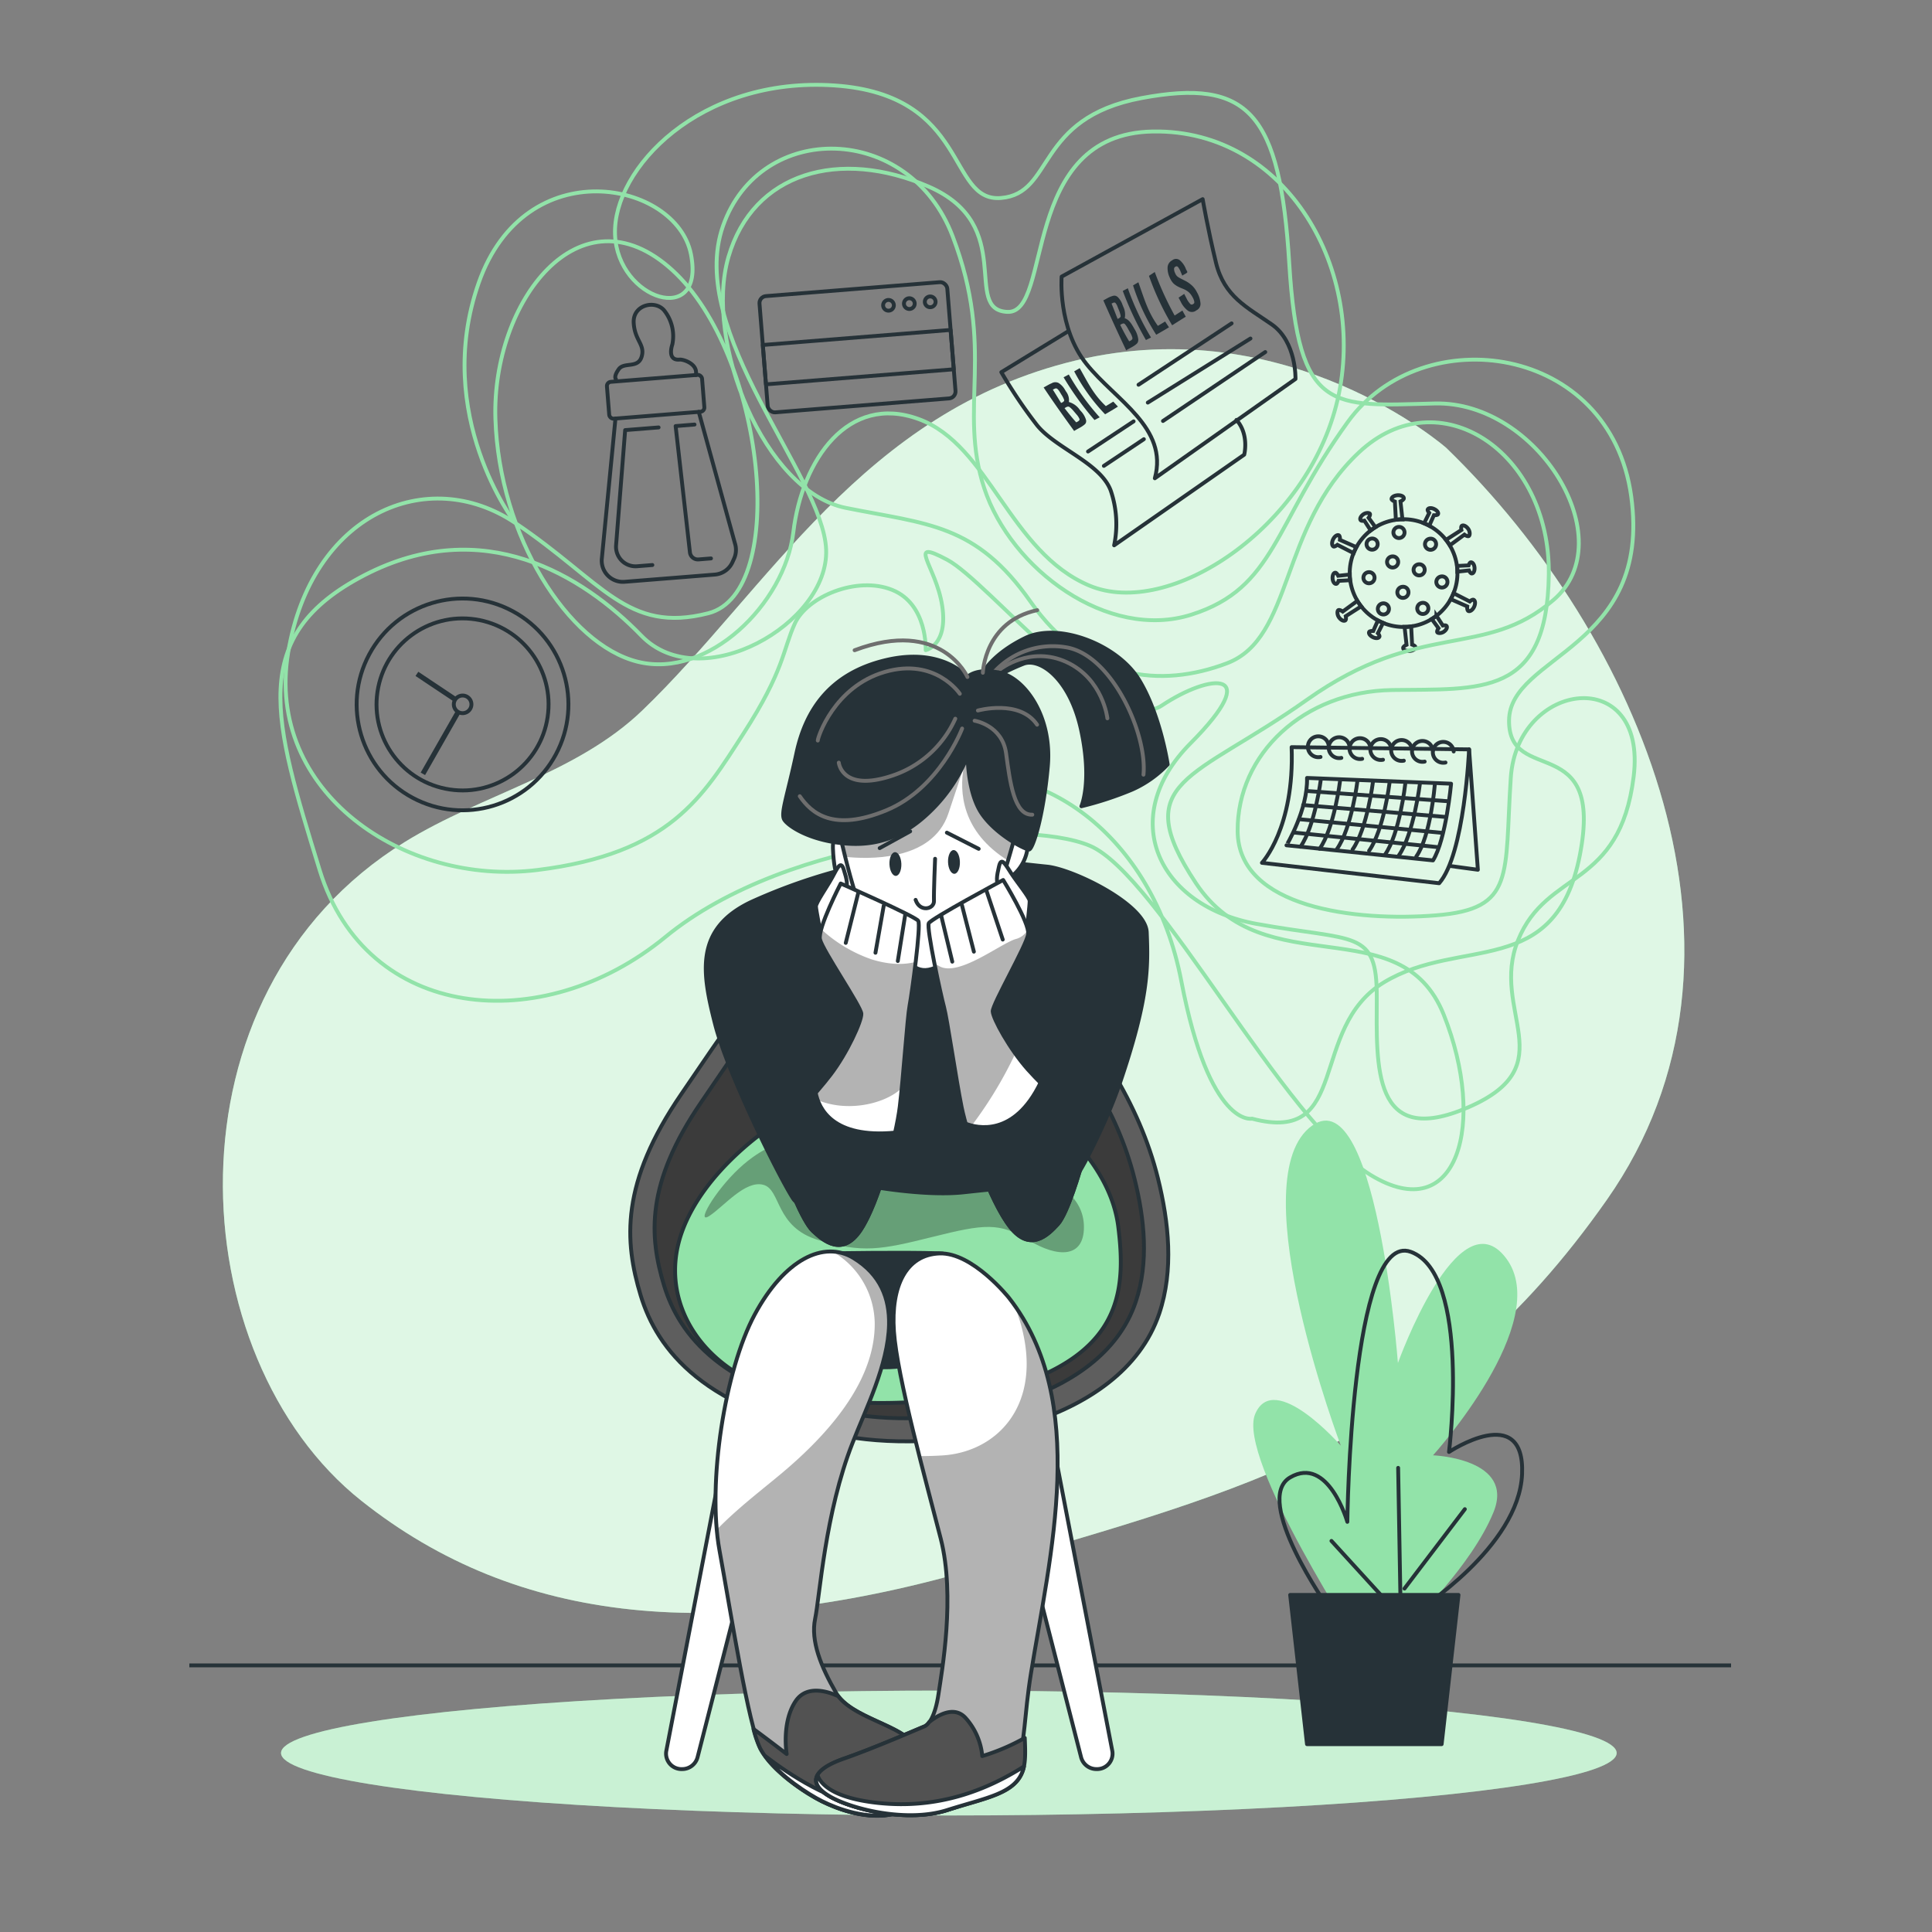 <svg xmlns="http://www.w3.org/2000/svg" xmlns:xlink="http://www.w3.org/1999/xlink" viewBox="0 0 500 500"><rect x="0" y="0" width="500" height="500" fill="#808080" stroke="none"/><defs><clipPath id="freepik--clip-path--inject-57"><path d="M217.32,215.86s2.29,10.11,4.17,15.73,3.92,9.57,9.31,13.86,6.68,7.33,12.27,4.51,11.58-7.09,14.54-16.45,5.45-18.48,5.87-19.92-2.24-14.85-6.05-21.34-9.51-6.75-18.76-.7S218.6,206.09,217.32,215.86Z" style="fill:#fff;stroke:#263238;stroke-linecap:round;stroke-linejoin:round"></path></clipPath><clipPath id="freepik--clip-path-2--inject-57"><path d="M202.39,301.81c1.07,3.28,5.29,14.26,8,16.77s7.62,6.82,12.32-.24,9.25-24.55,10.15-31.94,1.95-23.08,2.54-26.18,3-20.75,2.24-21.91-20.06-9.66-20.06-9.66-6,11.62-5.37,14.44,10.63,17.38,10.71,19.27-3.65,10.1-7.93,15.72-8.65,9.35-10.35,14.4" style="fill:#fff;stroke:#263238;stroke-linecap:round;stroke-linejoin:round"></path></clipPath><clipPath id="freepik--clip-path-3--inject-57"><path d="M280.43,299.5c-.82,3.35-4.18,14.63-6.68,17.33s-7.07,7.39-12.31.72-11.11-23.76-12.58-31.06-3.73-22.86-4.56-25.91-4.59-20.45-3.93-21.66,19.25-11.18,19.25-11.18,6.84,11.11,6.47,14-9.25,18.15-9.18,20,4.41,9.79,9.12,15.07,9.35,8.65,11.44,13.55" style="fill:#fff;stroke:#263238;stroke-linecap:round;stroke-linejoin:round"></path></clipPath><clipPath id="freepik--clip-path-4--inject-57"><path d="M230.08,342.81c.14-6.74-2.15-12.92-9.16-17.21-7.71-4.72-17.92.34-25.61,14.62s-12.3,43.51-9.11,61,7.49,45.25,10.59,51.23,11.93,11.73,16,13.73,11.67,4.92,18.77,3.21,8.87-11.82,5.42-17.42-16.77-7.24-20.62-13.9-6.61-13.37-5.4-19.16,2.53-27.35,9.71-45.56C223.89,365,229.87,353.23,230.08,342.81Z" style="fill:#fff;stroke:#263238;stroke-linecap:round;stroke-linejoin:round"></path></clipPath><clipPath id="freepik--clip-path-5--inject-57"><path d="M261.12,335.88s-9.42-11.83-18-11.49-12.59,8.37-11.77,20.18,8.31,38.76,12.12,53.67.26,34.42-.59,40.19-2.56,8-3.62,8.39-12.7,5.51-20.84,8.34-9.43,6.46-3.56,9.82,20,6.75,30.25,3.49c23-7.3,18.11-13.21,21.7-35.39C271.73,402.66,282,362.55,261.12,335.88Z" style="fill:#fff;stroke:#263238;stroke-linecap:round;stroke-linejoin:round"></path></clipPath></defs><g id="freepik--background-simple--inject-57"><path d="M374.28,115.9s-40.72-35.81-95.87-22.61-79.72,59.41-112.21,90.6c-17,16.33-41.46,21.69-61.41,34-63.8,39.4-58,133.42-11.26,170.51,40.46,32.12,92.3,37.22,160.73,17.11s117.31-31.89,161.59-95S424.28,164.31,374.28,115.9Z" style="fill:#92E3A9"></path><path d="M374.28,115.9s-40.72-35.81-95.87-22.61-79.72,59.41-112.21,90.6c-17,16.33-41.46,21.69-61.41,34-63.8,39.4-58,133.42-11.26,170.51,40.46,32.12,92.3,37.22,160.73,17.11s117.31-31.89,161.59-95S424.28,164.31,374.28,115.9Z" style="fill:#fff;opacity:0.7"></path></g><g id="freepik--Floor--inject-57"><line x1="49" y1="431" x2="448" y2="431" style="fill:none;stroke:#263238;stroke-miterlimit:10"></line><ellipse cx="245.56" cy="453.68" rx="172.83" ry="16.16" style="fill:#92E3A9"></ellipse><ellipse cx="245.56" cy="453.68" rx="172.83" ry="16.16" style="fill:#fff;opacity:0.5"></ellipse></g><g id="freepik--Plants--inject-57"><path d="M352.8,427.56s-32.88-50.15-27.95-61.65S347,374.13,347,374.13s-25.48-67.41-8.22-82.2,23,60.82,23,60.82,15.62-43.56,28-27.12-18.91,51-18.91,51,21.37.82,15.62,14.8-21.37,28.77-21.37,28.77Z" style="fill:#92E3A9"></path><path d="M343.76,416.05s-19.73-27.95-9.87-33.7,14.8,11.5,14.8,11.5.82-75.62,16.44-69.87S375,375.77,375,375.77s19.73-13.15,18.91,5.75-27.13,35.35-27.13,35.35" style="fill:none;stroke:#263238;stroke-linecap:round;stroke-linejoin:round"></path><line x1="361.84" y1="417.69" x2="344.58" y2="398.79" style="fill:none;stroke:#263238;stroke-linecap:round;stroke-linejoin:round"></line><line x1="362.66" y1="426.73" x2="361.84" y2="379.88" style="fill:none;stroke:#263238;stroke-linecap:round;stroke-linejoin:round"></line><line x1="363.48" y1="411.12" x2="379.1" y2="390.57" style="fill:none;stroke:#263238;stroke-linecap:round;stroke-linejoin:round"></line><polygon points="377.46 412.76 333.89 412.76 338.25 451.39 373.1 451.39 377.46 412.76" style="fill:#263238;stroke:#263238;stroke-linecap:round;stroke-linejoin:round"></polygon></g><g id="freepik--Icons--inject-57"><path d="M239.57,168.26s.53-11.88-8.65-15.59-22.06,1.77-25.21,8.68S203,173.41,192.44,189.8s-19,31.12-53.41,35.36S68.57,204.9,74.57,168.89s36.06-48.77,58.74-33.57,28.95,28.77,50,23.39,14.62-67-9.32-88.81-46.72,8.18-45.78,38.45,18.75,58.45,36.87,62.92,38-14.89,40.24-33.57,14.15-35.92,32.44-29.24,23.48,34.39,44.16,43.09,56.54-14.88,64.24-48.07-13-70-47.74-69.45-25.83,47.22-37.71,46.69,2.64-22.42-20.36-32.42-45.45-3.76-51.83,18.21,9.3,60.69,30.36,64.93,33.62,4,47.83,24.29,33.63,22.47,50.86,15.91S331,136.52,351.67,117.1s49.57-.26,49.16,31.59-17.62,29.54-40.53,29.89-40.13,16.54-40,36.51,30.74,23.45,51.34,21.8,17.67-10.3,19.35-35.6,35.39-29.48,31.8-.32-22.5,24-29.92,42.36,12.21,32.33-12.82,43.21-23.8-10.67-23.74-28.44-5.59-14.36-31.12-19-36.25-27.45-17.07-46.75,5.21-18.18-7.44-9.76-44.75-32-55.57-37.74-2.83,1.7-1.27,11.94S239.57,168.26,239.57,168.26Z" style="fill:none;stroke:#92E3A9;stroke-linecap:round;stroke-linejoin:round"></path><circle cx="119.7" cy="182.29" r="27.4" transform="translate(-97.51 201.69) rotate(-61.81)" style="fill:none;stroke:#263238;stroke-linecap:round;stroke-linejoin:round"></circle><circle cx="119.7" cy="182.29" r="22.26" transform="translate(-78.29 273.71) rotate(-81.49)" style="fill:none;stroke:#263238;stroke-linecap:round;stroke-linejoin:round"></circle><path d="M118.26,180.53l-10-6.68-.73,1.09,10,6.67A2.22,2.22,0,0,1,118.26,180.53Z" style="fill:#263238"></path><path d="M118.06,183.85l-9.19,16.09,1.14.65,9.18-16.09A2.22,2.22,0,0,1,118.06,183.85Z" style="fill:#263238"></path><path d="M122,182.11a2.28,2.28,0,1,0-2.09,2.45A2.29,2.29,0,0,0,122,182.11Z" style="fill:none;stroke:#263238;stroke-linecap:round;stroke-linejoin:round"></path><rect x="157.32" y="97.91" width="24.7" height="9.57" rx="1.09" transform="translate(-7.65 13.87) rotate(-4.58)" style="fill:none;stroke:#263238;stroke-linecap:round;stroke-linejoin:round"></rect><path d="M159.28,108.33l-3.53,36.25a5.48,5.48,0,0,0,1.1,3.85h0a5.47,5.47,0,0,0,4.79,2.14L185,148.7a5.49,5.49,0,0,0,4.55-3.19l.42-.92a5.5,5.5,0,0,0,.22-4l-9.35-34" style="fill:none;stroke:#263238;stroke-linecap:round;stroke-linejoin:round"></path><path d="M159.39,98.1s-.66-.57.73-2.54,5-.09,5.94-3.26-1.81-4.14-2.06-8.76,5.44-6,7.84-3.26A10.68,10.68,0,0,1,174,89.14s-1.52,4.23,1.88,3.92c1-.09,4.88,1.16,4.18,4" style="fill:none;stroke:#263238;stroke-linecap:round;stroke-linejoin:round"></path><path d="M170.44,110.62l-8.65.69-2.35,29.81a5.08,5.08,0,0,0,1.39,3.89h0a5.06,5.06,0,0,0,4,1.54l4-.32" style="fill:none;stroke:#263238;stroke-linecap:round;stroke-linejoin:round"></path><path d="M184,144.52l-3.22.26a2.08,2.08,0,0,1-2.23-1.84l-3.7-32.67,4.89-.4" style="fill:none;stroke:#263238;stroke-linecap:round;stroke-linejoin:round"></path><rect x="197.54" y="74.8" width="48.76" height="30.18" rx="1.81" transform="translate(-6.47 17.99) rotate(-4.58)" style="fill:none;stroke:#263238;stroke-linecap:round;stroke-linejoin:round"></rect><rect x="197.74" y="87.33" width="48.76" height="10.22" transform="translate(-6.67 18.02) rotate(-4.58)" style="fill:none;stroke:#263238;stroke-linecap:round;stroke-linejoin:round"></rect><circle cx="229.94" cy="79.01" r="1.39" transform="translate(-13.17 75.52) rotate(-18.14)" style="fill:none;stroke:#263238;stroke-linecap:round;stroke-linejoin:round"></circle><path d="M236.72,78.47a1.39,1.39,0,1,1-1.5-1.28A1.4,1.4,0,0,1,236.72,78.47Z" style="fill:none;stroke:#263238;stroke-linecap:round;stroke-linejoin:round"></path><path d="M242.12,78a1.39,1.39,0,1,1-1.5-1.27A1.39,1.39,0,0,1,242.12,78Z" style="fill:none;stroke:#263238;stroke-linecap:round;stroke-linejoin:round"></path><path d="M274.75,71.59s-1.07,13.26,6.44,22.63,21.26,16.46,17.68,29.56l36.4-25.7s.29-9.64-6.12-14.11S316.83,76.77,314.7,68s-3.45-16.46-3.45-16.46Z" style="fill:none;stroke:#263238;stroke-linecap:round;stroke-linejoin:round"></path><path d="M276.31,85.82l-17.17,10.5A123,123,0,0,0,268.35,110c4.79,6,16.52,9.84,19.12,17a26.91,26.91,0,0,1,.87,14.13L322,117.67s1.36-5.18-2-9" style="fill:none;stroke:#263238;stroke-linecap:round;stroke-linejoin:round"></path><line x1="294.65" y1="99.57" x2="318.74" y2="83.69" style="fill:none;stroke:#263238;stroke-linecap:round;stroke-linejoin:round"></line><line x1="297.05" y1="104.19" x2="323.62" y2="87.61" style="fill:none;stroke:#263238;stroke-linecap:round;stroke-linejoin:round"></line><line x1="300.98" y1="108.95" x2="327.45" y2="91.11" style="fill:none;stroke:#263238;stroke-linecap:round;stroke-linejoin:round"></line><line x1="281.58" y1="116.85" x2="293.38" y2="109.05" style="fill:none;stroke:#263238;stroke-linecap:round;stroke-linejoin:round"></line><line x1="285.68" y1="120.57" x2="296.03" y2="113.66" style="fill:none;stroke:#263238;stroke-linecap:round;stroke-linejoin:round"></line><path d="M290.69,79.36a4.64,4.64,0,0,1,.39,3c1.17.39,1.72,1.43,2.35,2.47,0,.06.14.23.16.29a6.59,6.59,0,0,1,1,2.72c0,.89-.35,1.13-1,1.59s-1.47.79-2.13,1.24c-2.05-4.3-4-8.56-5.92-12.94.65-.31,1.34-.78,2-1s1-.38,1.66.08A5.06,5.06,0,0,1,290.54,79C290.57,79,290.67,79.29,290.69,79.36Zm-1.45,3.19c.17-.14.32-.11.5-.29s.33-.19.27-.61a7.48,7.48,0,0,0-.47-1.47c-.06-.14-.22-.56-.32-.81a3,3,0,0,0-.52-.94.48.48,0,0,0-.56-.08c-.2.06-.29.15-.47.21C288.21,79.89,288.71,81.22,289.24,82.55Zm3,5.8c.18-.14.32-.13.52-.3s.37-.27.3-.66a5.31,5.31,0,0,0-.59-1.34c-.21-.35-.33-.57-.52-.92a7.29,7.29,0,0,0-.78-1.2.53.53,0,0,0-.67-.16c-.26.06-.37.21-.6.3C290.63,85.52,291.4,87,292.24,88.35Z" style="fill:#263238"></path><path d="M296.57,88a85,85,0,0,1-6-12.71c.44-.22.87-.45,1.31-.69a69.33,69.33,0,0,0,6,12.74Z" style="fill:#263238"></path><path d="M299.23,86.63a53.62,53.62,0,0,1-6-12.77l1.38-.81c1.52,4.24,2.42,7.62,5.05,11.28.63-.37,1.25-.74,1.87-1.13l1,1.51Q300.88,85.7,299.23,86.63Z" style="fill:#263238"></path><path d="M303.35,84.18a70.84,70.84,0,0,1-6-12.79l1.5-1A81.43,81.43,0,0,0,304,81.66l2-1.29c.3.53.58,1.06.88,1.59C305.66,82.71,304.51,83.45,303.35,84.18Z" style="fill:#263238"></path><path d="M305.55,78.05c-.12-.21-.4-.79-.54-1,.48-.35,1-.66,1.46-1,.21.42.41.8.63,1.23a5.37,5.37,0,0,0,.89,1.32.53.53,0,0,0,.77.1c.29-.16.37-.29.31-.67a3.54,3.54,0,0,0-.48-1.18,4.53,4.53,0,0,0-.91-1.2,5.13,5.13,0,0,0-1.27-.8c-.45-.2-.78-.3-1.24-.53a5.52,5.52,0,0,1-1.44-.93,4.86,4.86,0,0,1-1-1.55,5.62,5.62,0,0,1-.56-2.69,2.18,2.18,0,0,1,1.19-1.78,1.55,1.55,0,0,1,2,0,5.55,5.55,0,0,1,1.59,2.36c.07.15.41.62.31.76-.26.34-.92.55-1.28.85-.15-.35-.24-.58-.4-.94a4.92,4.92,0,0,0-.68-1.26c-.26-.28-.41-.27-.68-.13a.63.63,0,0,0-.37.64,2.37,2.37,0,0,0,.26,1,2.31,2.31,0,0,0,.59.9,5.57,5.57,0,0,0,1,.6l1.26.64A8.13,8.13,0,0,1,308.6,74a6.32,6.32,0,0,1,1.2,1.69,6.86,6.86,0,0,1,.89,2.84,1.84,1.84,0,0,1-1.07,1.79,1.8,1.8,0,0,1-2.15.12A6.41,6.41,0,0,1,305.55,78.05Z" style="fill:#263238"></path><path d="M275.87,101.3a3.7,3.7,0,0,1,.76,2.74,5.09,5.09,0,0,1,2.84,2.06l.21.24a5.73,5.73,0,0,1,1.4,2.39c.11.81-.25,1.06-.9,1.52s-1.51.83-2.19,1.29c-2.71-3.74-5.36-7.44-7.9-11.27.68-.33,1.38-.81,2.08-1.08a1.84,1.84,0,0,1,1.82-.06,5,5,0,0,1,1.67,1.82Zm-1.24,3c.17-.15.34-.12.52-.3s.34-.21.22-.58a6,6,0,0,0-.68-1.29c-.08-.13-.29-.49-.43-.71a3.09,3.09,0,0,0-.67-.82.63.63,0,0,0-.62,0c-.21.07-.31.16-.5.23C273.21,102,273.9,103.14,274.63,104.31Zm3.92,5c.18-.14.33-.14.53-.31s.38-.27.26-.62a4.39,4.39,0,0,0-.79-1.17l-.68-.8a6.76,6.76,0,0,0-1-1,.68.68,0,0,0-.75-.1c-.28.08-.37.23-.62.32C276.48,106.89,277.48,108.14,278.55,109.33Z" style="fill:#263238"></path><path d="M283.25,108.7a78.2,78.2,0,0,1-8-11.06q.69-.35,1.35-.72a64.08,64.08,0,0,0,8,11.08Z" style="fill:#263238"></path><path d="M286,107.22a48.59,48.59,0,0,1-8-11.11c.48-.27.95-.56,1.42-.84,2.13,3.73,3.49,6.72,6.77,9.83.65-.38,1.29-.77,1.92-1.16.41.42.81.86,1.21,1.29C288.25,105.91,287.13,106.57,286,107.22Z" style="fill:#263238"></path><path d="M353.1,134.75l1.64,2.53a14.65,14.65,0,0,1,1.22-.84L354.2,134c.21-.29.48-.82.31-1.06s-1-.3-1.66.16-1,1.12-.73,1.49C352.27,134.85,352.8,134.81,353.1,134.75Z" style="fill:none;stroke:#263238;stroke-miterlimit:10"></path><path d="M346.12,141l4.2,2.15a14.53,14.53,0,0,1,.72-1.55l-4.27-1.88c.05-.38,0-1-.27-1.18-.45-.21-1.12.26-1.5,1.06s-.33,1.62.12,1.83C345.39,141.53,345.87,141.19,346.12,141Z" style="fill:none;stroke:#263238;stroke-miterlimit:10"></path><path d="M346.42,150.32l3-.16c0-.24-.07-.48-.09-.73s0-.49,0-.74l-3,.32c-.15-.32-.47-.82-.76-.8-.45,0-.76.72-.7,1.52s.48,1.42.93,1.38C346.1,151.09,346.33,150.61,346.42,150.32Z" style="fill:none;stroke:#263238;stroke-miterlimit:10"></path><path d="M361,129.81l.25,4.72c.28,0,.56-.09.84-.11s.57,0,.86,0l-.51-4.65c.35-.16.91-.51.88-.83,0-.49-.78-.84-1.67-.77s-1.56.53-1.52,1C360.19,129.46,360.73,129.71,361,129.81Z" style="fill:none;stroke:#263238;stroke-miterlimit:10"></path><path d="M368.55,135.43c.46.19.9.4,1.34.63l1.2-2.72c.35,0,.94,0,1.07-.25.19-.41-.24-1-1-1.36s-1.48-.3-1.67.11c-.11.24.19.68.39.91Z" style="fill:none;stroke:#263238;stroke-miterlimit:10"></path><path d="M374.22,139.72a14,14,0,0,1,1,1.41l3.77-2.77c.31.23.89.54,1.16.35s.33-1.1-.17-1.82-1.24-1.09-1.65-.81c-.24.16-.19.75-.12,1.08Z" style="fill:none;stroke:#263238;stroke-miterlimit:10"></path><path d="M380.66,145.52c-.27,0-.5.51-.59.8l-3,.15c0,.24.08.49.09.73s0,.5,0,.74l3-.32c.14.32.46.83.75.8.45,0,.76-.71.7-1.51S381.11,145.49,380.66,145.52Z" style="fill:none;stroke:#263238;stroke-miterlimit:10"></path><path d="M380.37,155.66l-4.2-2.14a14.38,14.38,0,0,1-.72,1.54l4.27,1.88c-.05.39,0,1,.27,1.18.45.21,1.12-.26,1.5-1.06s.33-1.62-.12-1.83C381.1,155.1,380.62,155.44,380.37,155.66Z" style="fill:none;stroke:#263238;stroke-miterlimit:10"></path><path d="M373.39,161.88l-1.64-2.52a14.54,14.54,0,0,1-1.22.83l1.76,2.4c-.21.29-.48.82-.31,1.06s1,.3,1.66-.15,1-1.13.73-1.5C374.22,161.78,373.69,161.82,373.39,161.88Z" style="fill:none;stroke:#263238;stroke-miterlimit:10"></path><path d="M352.27,156.92a16.67,16.67,0,0,1-1-1.41l-3.77,2.76c-.31-.23-.89-.53-1.16-.35s-.33,1.1.17,1.83,1.24,1.09,1.65.81c.24-.17.19-.76.12-1.09Z" style="fill:none;stroke:#263238;stroke-miterlimit:10"></path><path d="M365.45,166.82l-.24-4.71-.85.11c-.29,0-.57,0-.86,0l.51,4.65c-.35.16-.91.51-.88.83,0,.5.78.84,1.67.77s1.56-.53,1.52-1C366.3,167.18,365.76,166.92,365.45,166.82Z" style="fill:none;stroke:#263238;stroke-miterlimit:10"></path><path d="M357.94,161.2c-.46-.19-.9-.4-1.34-.63l-1.2,2.72c-.35,0-.94,0-1.07.25-.19.41.24,1,1,1.37s1.47.29,1.66-.12c.11-.24-.19-.68-.39-.91Z" style="fill:none;stroke:#263238;stroke-miterlimit:10"></path><circle cx="363.25" cy="148.32" r="13.94" transform="translate(-19.8 63.32) rotate(-9.7)" style="fill:none;stroke:#263238;stroke-miterlimit:10"></circle><path d="M363.48,137.62a1.44,1.44,0,1,1-1.54-1.25A1.41,1.41,0,0,1,363.48,137.62Z" style="fill:none;stroke:#263238;stroke-miterlimit:10"></path><path d="M355.72,149.33a1.44,1.44,0,1,1-1.54-1.25A1.42,1.42,0,0,1,355.72,149.33Z" style="fill:none;stroke:#263238;stroke-miterlimit:10"></path><path d="M361.84,145.27A1.44,1.44,0,1,1,360.3,144,1.41,1.41,0,0,1,361.84,145.27Z" style="fill:none;stroke:#263238;stroke-miterlimit:10"></path><path d="M359.45,157.4a1.44,1.44,0,1,1-1.54-1.25A1.42,1.42,0,0,1,359.45,157.4Z" style="fill:none;stroke:#263238;stroke-miterlimit:10"></path><path d="M374.59,150.43a1.44,1.44,0,1,1-1.54-1.25A1.39,1.39,0,0,1,374.59,150.43Z" style="fill:none;stroke:#263238;stroke-miterlimit:10"></path><path d="M364.5,153.11a1.44,1.44,0,1,1-1.54-1.25A1.39,1.39,0,0,1,364.5,153.11Z" style="fill:none;stroke:#263238;stroke-miterlimit:10"></path><path d="M368.7,147.29a1.44,1.44,0,1,1-1.54-1.25A1.39,1.39,0,0,1,368.7,147.29Z" style="fill:none;stroke:#263238;stroke-miterlimit:10"></path><path d="M371.65,140.66a1.44,1.44,0,1,1-1.54-1.25A1.41,1.41,0,0,1,371.65,140.66Z" style="fill:none;stroke:#263238;stroke-miterlimit:10"></path><path d="M369.65,157.27a1.44,1.44,0,1,1-1.54-1.25A1.39,1.39,0,0,1,369.65,157.27Z" style="fill:none;stroke:#263238;stroke-miterlimit:10"></path><path d="M356.53,140.63a1.44,1.44,0,1,1-1.54-1.25A1.4,1.4,0,0,1,356.53,140.63Z" style="fill:none;stroke:#263238;stroke-miterlimit:10"></path><path d="M334.27,193.36l45.93.58s-1.18,27.18-7.75,34.64l-45.86-5.28S335.05,214.34,334.27,193.36Z" style="fill:none;stroke:#263238;stroke-linecap:round;stroke-linejoin:round"></path><polyline points="380.2 193.94 382.47 225.09 375.23 224.11" style="fill:none;stroke:#263238;stroke-linecap:round;stroke-linejoin:round"></polyline><path d="M338.26,201.33l37.28,1.49s-1.31,14.43-4.68,19.85l-37.92-3.91S338.48,209.59,338.26,201.33Z" style="fill:none;stroke:#263238;stroke-linecap:round;stroke-linejoin:round"></path><path d="M341.86,201.49s-1.49,12.2-5.3,17.65" style="fill:none;stroke:#263238;stroke-linecap:round;stroke-linejoin:round"></path><path d="M346.82,202s-1.48,12.21-5.3,17.66" style="fill:none;stroke:#263238;stroke-linecap:round;stroke-linejoin:round"></path><path d="M351.31,202.07s-1.49,12.21-5.31,17.66" style="fill:none;stroke:#263238;stroke-linecap:round;stroke-linejoin:round"></path><path d="M355.34,202.2s-1.48,12.2-5.3,17.66" style="fill:none;stroke:#263238;stroke-linecap:round;stroke-linejoin:round"></path><path d="M359.62,202.53s-1.48,12.2-5.3,17.65" style="fill:none;stroke:#263238;stroke-linecap:round;stroke-linejoin:round"></path><path d="M363.68,202.87s-1.43,12.88-5.25,18.33" style="fill:none;stroke:#263238;stroke-linecap:round;stroke-linejoin:round"></path><path d="M367.48,202.79s-1.64,13.12-5.45,18.57" style="fill:none;stroke:#263238;stroke-linecap:round;stroke-linejoin:round"></path><path d="M371.31,203.16s-1,13.06-4.78,18.51" style="fill:none;stroke:#263238;stroke-linecap:round;stroke-linejoin:round"></path><line x1="338.09" y1="204.7" x2="374.78" y2="207.36" style="fill:none;stroke:#263238;stroke-linecap:round;stroke-linejoin:round"></line><line x1="337.26" y1="208.34" x2="374.21" y2="211.43" style="fill:none;stroke:#263238;stroke-linecap:round;stroke-linejoin:round"></line><line x1="336.21" y1="212.01" x2="373.2" y2="215.54" style="fill:none;stroke:#263238;stroke-linecap:round;stroke-linejoin:round"></line><line x1="334.92" y1="215.47" x2="371.93" y2="219.22" style="fill:none;stroke:#263238;stroke-linecap:round;stroke-linejoin:round"></line><path d="M341.75,195.9a2.7,2.7,0,1,1,2.12-2.86" style="fill:none;stroke:#263238;stroke-linecap:round;stroke-linejoin:round"></path><path d="M347.14,196.14a2.7,2.7,0,1,1,2.12-2.86" style="fill:none;stroke:#263238;stroke-linecap:round;stroke-linejoin:round"></path><path d="M352.53,196.38a2.7,2.7,0,1,1,2.12-2.86" style="fill:none;stroke:#263238;stroke-linecap:round;stroke-linejoin:round"></path><path d="M357.92,196.62a2.7,2.7,0,1,1,2.12-2.86" style="fill:none;stroke:#263238;stroke-linecap:round;stroke-linejoin:round"></path><path d="M363.31,196.86a2.7,2.7,0,1,1,2.12-2.86" style="fill:none;stroke:#263238;stroke-linecap:round;stroke-linejoin:round"></path><path d="M368.7,197.1a2.7,2.7,0,1,1,2.12-2.86" style="fill:none;stroke:#263238;stroke-linecap:round;stroke-linejoin:round"></path><path d="M374.09,197.34a2.7,2.7,0,1,1,2.12-2.86" style="fill:none;stroke:#263238;stroke-linecap:round;stroke-linejoin:round"></path><path d="M133.31,135.32s-21.47-27.88-9.41-62.15,51.18-26.31,54.92-7.36-19,11.88-19.65-5.09,21.88-41,56.86-38.6,29.06,30.24,43,29.12,8.7-20.68,36.41-25.86,35.83,3.8,38.22,42.83,11.09,36.86,37.68,36.21,48.72,35.33,30.72,50.83-34.39,5-63.81,25.84-46.45,20.74-28.76,47.45,53,6.11,64.16,34.09,3.68,55.21-18.89,41.48-55.07-77.75-72.69-85.22-77.93-2.64-109.87,23.6-77.46,21.74-89.46-17.27S63.86,164.57,94.43,148.8s56.24-.06,71.57,15.73,48.59-3.15,47.8-22.33-36.33-56.3-26.69-83.72,48.19-26.8,59.43,2.65,1.32,44.3,8.18,65.21,32,39.63,53.68,32.71,21.1-23.15,40.42-49.86S416.77,89,422.16,128.48s-31.51,41-31.62,58,24.62,2.47,18.33,34.8-30.89,21-50.66,32.92-8.47,42.13-34.18,35.31c0,0-11,2.46-18.31-35.63s-37.28-59.16-64.83-51.87" style="fill:none;stroke:#92E3A9;stroke-miterlimit:10"></path></g><g id="freepik--Character--inject-57"><path d="M190.37,360.09l-.26,1.36-17.69,91.78a4,4,0,0,0,4.09,4.61h0a4.11,4.11,0,0,0,4-3l23.57-92.16Z" style="fill:#fff;stroke:#263238;stroke-linecap:round;stroke-linejoin:round"></path><path d="M269.93,360.09l.27,1.36,17.68,91.78a4,4,0,0,1-4.08,4.61h0a4.11,4.11,0,0,1-4-3L256.2,362.68Z" style="fill:#fff;stroke:#263238;stroke-linecap:round;stroke-linejoin:round"></path><path d="M247.62,242.78s-18-4.84-33.78,1.08S192.19,260,176.36,283.09s-14.78,38.17-10.56,52.14,16.37,30.1,53.31,36.55c25.8,4.51,71-2.59,80.9-31.84,3.79-11.26,2.48-23.65-.34-35-4.89-19.68-16.3-36.23-29.36-51.43C262.92,244.93,247.62,242.78,247.62,242.78Z" style="fill:#5e5e5e;stroke:#263238;stroke-linecap:round;stroke-linejoin:round"></path><path d="M246.27,248.59s-16.32-4.4-30.72,1-19.69,14.66-34.09,35.68S168,320,171.86,332.68s14.88,27.37,48.49,33.24c23.46,4.1,64.6-2.36,73.57-29,3.46-10.24,2.26-21.52-.3-31.82-4.45-17.89-14.83-32.95-26.71-46.77C260.19,250.54,246.27,248.59,246.27,248.59Z" style="fill:#3b3b3b;stroke:#263238;stroke-linecap:round;stroke-linejoin:round"></path><path d="M199.87,291.37s-17.59,11.17-23.41,27.53,3.42,32.68,20.36,39.55,53.77,6.26,73.59-2.85,20.88-23.13,19-38.12-14.76-26.86-26.11-35.29-46.12-3.33-53.21,1.25A57.53,57.53,0,0,0,199.87,291.37Z" style="fill:#92E3A9;stroke:#263238;stroke-linecap:round;stroke-linejoin:round"></path><path d="M202.61,295.68s-5.05.84-11.37,6.74-11.37,14.74-7.58,12.21,9.26-9.26,13.9-8,2.94,10.95,14.31,14.32,16,2.53,29.48-.84,17.27-3.79,24.85.84,14.32,4.63,14.32-3.37-7.16-12.21-18.11-17.27S220.72,290.21,202.61,295.68Z" style="opacity:0.3"></path><path d="M225.2,223.38a146.15,146.15,0,0,0-30.68,10c-14.91,7-12.8,18.52-9.45,31.67s17,40.37,20.25,45.23,19.32-3.36,19.32-3.36,14.57,2.75,24.73,1.65,11.57-1.16,11.57-1.16,17.21-2.8,18.12-3.79,7.27-13,10.72-23.18c7.45-21.87,7.38-29.93,7-39.16-.28-7.21-19.13-16.34-25.8-17s-21-2.51-25.92-1.84S233.72,223.05,225.2,223.38Z" style="fill:#263238;stroke:#263238;stroke-linecap:round;stroke-linejoin:round"></path><path d="M263,212.67s2.85.12,3,5.1a11,11,0,0,1-4.39,9.18c-1.61,1.25-4.46,1.12-4.53-.78s3-15,3-15Z" style="fill:#fff;stroke:#263238;stroke-linecap:round;stroke-linejoin:round"></path><path d="M218.48,215.34s-3.08-.12-2.92,4.14.75,7.09,1.77,9,4.33,1.49,4.33,1.49l-2.23-14.62Z" style="fill:#fff;stroke:#263238;stroke-linecap:round;stroke-linejoin:round"></path><path d="M217.32,215.86s2.29,10.11,4.17,15.73,3.92,9.57,9.31,13.86,6.68,7.33,12.27,4.51,11.58-7.09,14.54-16.45,5.45-18.48,5.87-19.92-2.24-14.85-6.05-21.34-9.51-6.75-18.76-.7S218.6,206.09,217.32,215.86Z" style="fill:#fff"></path><g style="clip-path:url(#freepik--clip-path--inject-57)"><path d="M260.87,222.72c1.38-4.71,2.36-8.27,2.61-9.13.41-1.43-2.24-14.85-6.05-21.34s-9.51-6.75-18.76-.7-20.07,14.54-21.35,24.31c0,0,.59,2.59,1.41,5.88,5.41.59,22.48,1.4,26.69-11.16,1.81-5.38,3.1-9.29,4-12.11C248.24,205,248.88,215.24,260.87,222.72Z" style="opacity:0.3"></path></g><path d="M217.32,215.86s2.29,10.11,4.17,15.73,3.92,9.57,9.31,13.86,6.68,7.33,12.27,4.51,11.58-7.09,14.54-16.45,5.45-18.48,5.87-19.92-2.24-14.85-6.05-21.34-9.51-6.75-18.76-.7S218.6,206.09,217.32,215.86Z" style="fill:none;stroke:#263238;stroke-linecap:round;stroke-linejoin:round"></path><path d="M242,222.25s-.37,8.79-.29,10.92-3.67,3-4.75-.29" style="fill:none;stroke:#263238;stroke-linecap:round;stroke-linejoin:round"></path><path d="M233.27,223.54c.06,1.7-.57,3.11-1.42,3.14s-1.59-1.32-1.66-3,.57-3.11,1.42-3.14S233.2,221.84,233.27,223.54Z" style="fill:#263238"></path><path d="M248.42,223c.07,1.7-.57,3.11-1.42,3.14s-1.59-1.32-1.65-3,.56-3.1,1.41-3.14S248.36,221.25,248.42,223Z" style="fill:#263238"></path><line x1="227.66" y1="219.49" x2="235.55" y2="215.15" style="fill:none;stroke:#263238;stroke-linecap:round;stroke-linejoin:round"></line><line x1="245.05" y1="215.49" x2="253.28" y2="219.68" style="fill:none;stroke:#263238;stroke-linecap:round;stroke-linejoin:round"></line><path d="M254.36,174.11s2.42-4.84,11-9,23.78,1.69,29.35,10.72,7.49,22,7.49,22a28.66,28.66,0,0,1-9.23,6.53,87,87,0,0,1-13.11,4.3s2.84-6.28-.05-19.68-10.69-18.8-14.9-17.21a57.69,57.69,0,0,0-8.38,4.12S254,177.44,254.36,174.11Z" style="fill:#263238;stroke:#263238;stroke-linecap:round;stroke-linejoin:round"></path><path d="M257.43,173.75a20.54,20.54,0,0,1,18.73-6.18c11.7,2.15,20.79,22.43,19.77,32.91" style="fill:none;stroke:#6e6e6e;stroke-linecap:round;stroke-linejoin:round"></path><path d="M258.83,173.22s7.82-6.23,17.24-1.85,10.52,14.53,10.52,14.53" style="fill:none;stroke:#6e6e6e;stroke-linecap:round;stroke-linejoin:round"></path><path d="M250.37,175.21s-6.47-7.81-21-4.4-20.85,12.9-23.26,24.14-4.14,15.58-3.13,17.2,6.86,5.66,16.85,6.22,16.92-4,22.61-10.12a41.9,41.9,0,0,0,8-12.65s-.11,9.49,3.66,15,11.27,9.28,12.22,9.25,3.7-8.45,4.86-21.54-6.1-22.76-12.33-24.18S250.37,175.21,250.37,175.21Z" style="fill:#263238;stroke:#263238;stroke-linecap:round;stroke-linejoin:round"></path><path d="M248.4,179.55s-6.29-9.48-19.43-5.65-17.36,17-17.33,17.75" style="fill:none;stroke:#6e6e6e;stroke-linecap:round;stroke-linejoin:round"></path><path d="M249,188.54S243.18,204,229.41,209.7s-19.42.75-22.43-3.64" style="fill:none;stroke:#6e6e6e;stroke-linecap:round;stroke-linejoin:round"></path><path d="M247.23,186a27.34,27.34,0,0,1-16.74,14.88c-12.65,4.05-13.41-3.51-13.41-3.51" style="fill:none;stroke:#6e6e6e;stroke-linecap:round;stroke-linejoin:round"></path><path d="M252.23,186.52s7.16,1.15,8.15,8.46,2.05,16.05,6.78,15.86" style="fill:none;stroke:#6e6e6e;stroke-linecap:round;stroke-linejoin:round"></path><path d="M253.08,183.88s10.79-3,15.32,3.67" style="fill:none;stroke:#6e6e6e;stroke-linecap:round;stroke-linejoin:round"></path><path d="M254.36,174.11s.43-13.3,14.07-16.2" style="fill:none;stroke:#6e6e6e;stroke-linecap:round;stroke-linejoin:round"></path><path d="M250.37,175.21s-6.77-15.39-29.2-6.93" style="fill:none;stroke:#6e6e6e;stroke-linecap:round;stroke-linejoin:round"></path><path d="M212.38,241.43s-1.18-5.89-1.21-6.84,2.88-5.09,4.21-7.51,2.2-4.59,3-2,1.09,3.75.45,5.67-2.18,4.83-2.13,6.25S213.47,245.18,212.38,241.43Z" style="fill:#fff;stroke:#263238;stroke-linecap:round;stroke-linejoin:round"></path><path d="M202.39,301.81c1.07,3.28,5.29,14.26,8,16.77s7.62,6.82,12.32-.24,9.25-24.55,10.15-31.94,1.95-23.08,2.54-26.18,3-20.75,2.24-21.91-20.06-9.66-20.06-9.66-6,11.62-5.37,14.44,10.63,17.38,10.71,19.27-3.65,10.1-7.93,15.72-8.65,9.35-10.35,14.4" style="fill:#fff"></path><g style="clip-path:url(#freepik--clip-path-2--inject-57)"><path d="M210.1,284c8.34,4.35,19,1.76,23.27-2.41.76-7.94,1.55-18.83,2-21.36.29-1.52,1-6.48,1.58-11.3-1.57.45-5.54,1.19-11.41-.66a37,37,0,0,1-13-7.78,6.38,6.38,0,0,0-.34,2.61c.58,2.83,10.63,17.38,10.71,19.27s-3.65,10.1-7.93,15.72C213.31,280.28,211.63,282.18,210.1,284Z" style="opacity:0.3"></path></g><path d="M202.39,301.81c1.07,3.28,5.29,14.26,8,16.77s7.62,6.82,12.32-.24,9.25-24.55,10.15-31.94,1.95-23.08,2.54-26.18,3-20.75,2.24-21.91-20.06-9.66-20.06-9.66-6,11.62-5.37,14.44,10.63,17.38,10.71,19.27-3.65,10.1-7.93,15.72-8.65,9.35-10.35,14.4" style="fill:none;stroke:#263238;stroke-linecap:round;stroke-linejoin:round"></path><path d="M211.1,282.81c-2.82,3.3-5.28,6.17-6.46,9.67l-2.25,9.33c1.07,3.28,5.29,14.26,8,16.77s7.62,6.82,12.32-.24c3.59-5.38,7.08-16.81,8.93-25.22C215.53,294.67,211.9,286.93,211.1,282.81Z" style="fill:#263238;stroke:#263238;stroke-linecap:round;stroke-linejoin:round"></path><line x1="222.17" y1="230.85" x2="218.88" y2="244.02" style="fill:none;stroke:#263238;stroke-linecap:round;stroke-linejoin:round"></line><line x1="228.71" y1="234.39" x2="226.57" y2="246.57" style="fill:none;stroke:#263238;stroke-linecap:round;stroke-linejoin:round"></line><line x1="234.26" y1="236.78" x2="232.35" y2="248.71" style="fill:none;stroke:#263238;stroke-linecap:round;stroke-linejoin:round"></line><path d="M265.79,240.07s.72-6,.68-6.91-3.27-4.85-4.78-7.16-2.54-4.41-3.15-1.78-.8,3.83,0,5.69,2.55,4.65,2.61,6.07S265,243.89,265.79,240.07Z" style="fill:#fff;stroke:#263238;stroke-linecap:round;stroke-linejoin:round"></path><path d="M280.43,299.5c-.82,3.35-4.18,14.63-6.68,17.33s-7.07,7.39-12.31.72-11.11-23.76-12.58-31.06-3.73-22.86-4.56-25.91-4.59-20.45-3.93-21.66,19.25-11.18,19.25-11.18,6.84,11.11,6.47,14-9.25,18.15-9.18,20,4.41,9.79,9.12,15.07,9.35,8.65,11.44,13.55" style="fill:#fff"></path><g style="clip-path:url(#freepik--clip-path-3--inject-57)"><path d="M256.91,261.75c-.07-1.89,8.82-17.18,9.18-20a3.36,3.36,0,0,0-.11-1.16,4.87,4.87,0,0,1-3.14,2.44c-4,1.22-14.84,9.89-19.77,7a4,4,0,0,0-1.22-.49c1,4.75,2,9.63,2.45,11.11.83,3.05,3.09,18.62,4.56,25.91.32,1.63.87,3.74,1.58,6.1a106.47,106.47,0,0,0,12.29-19.94C259.47,268.07,257,263.19,256.91,261.75Z" style="opacity:0.3"></path></g><path d="M280.43,299.5c-.82,3.35-4.18,14.63-6.68,17.33s-7.07,7.39-12.31.72-11.11-23.76-12.58-31.06-3.73-22.86-4.56-25.91-4.59-20.45-3.93-21.66,19.25-11.18,19.25-11.18,6.84,11.11,6.47,14-9.25,18.15-9.18,20,4.41,9.79,9.12,15.07,9.35,8.65,11.44,13.55" style="fill:none;stroke:#263238;stroke-linecap:round;stroke-linejoin:round"></path><path d="M277.47,290.37c-1.61-3.76-4.71-6.63-8.19-10.14-6.81,14.07-16.43,11.71-19.36,10.58,2.33,8.33,7.15,21.16,11.52,26.74,5.24,6.67,9.81,2,12.31-.72s5.86-14,6.68-17.33Z" style="fill:#263238;stroke:#263238;stroke-linecap:round;stroke-linejoin:round"></path><line x1="255.22" y1="230.28" x2="259.51" y2="243.16" style="fill:none;stroke:#263238;stroke-linecap:round;stroke-linejoin:round"></line><line x1="248.97" y1="234.32" x2="252.04" y2="246.29" style="fill:none;stroke:#263238;stroke-linecap:round;stroke-linejoin:round"></line><line x1="243.62" y1="237.13" x2="246.45" y2="248.88" style="fill:none;stroke:#263238;stroke-linecap:round;stroke-linejoin:round"></line><path d="M216.21,324.35s17.2-.31,26.9,0,8.64,19.38.25,25.09-14.88,4.52-23.52,3.78S210.43,332.47,216.21,324.35Z" style="fill:#263238;stroke:#263238;stroke-linecap:round;stroke-linejoin:round"></path><path d="M230.08,342.81c.14-6.74-2.15-12.92-9.16-17.21-7.71-4.72-17.92.34-25.61,14.62s-12.3,43.51-9.11,61,7.49,45.25,10.59,51.23,11.93,11.73,16,13.73,11.67,4.92,18.77,3.21,8.87-11.82,5.42-17.42-16.77-7.24-20.62-13.9-6.61-13.37-5.4-19.16,2.53-27.35,9.71-45.56C223.89,365,229.87,353.23,230.08,342.81Z" style="fill:#fff"></path><g style="clip-path:url(#freepik--clip-path-4--inject-57)"><path d="M236.93,451.93c-3.44-5.6-16.77-7.24-20.62-13.9s-6.61-13.37-5.4-19.16,2.53-27.35,9.71-45.56c3.27-8.3,9.25-20.08,9.46-30.5.14-6.74-2.15-12.92-9.16-17.21a11.38,11.38,0,0,0-4.76-1.64l.05.39a21.75,21.75,0,0,1,10.17,18.29c0,12.56-8.5,25.52-23.9,38.49-5.33,4.48-11.63,9.22-17,14.78.16,1.85.39,3.61.7,5.27,3.18,17.45,7.49,45.25,10.59,51.23s11.93,11.73,16,13.73,11.67,4.92,18.77,3.21S240.38,457.53,236.93,451.93Z" style="opacity:0.3"></path></g><path d="M230.08,342.81c.14-6.74-2.15-12.92-9.16-17.21-7.71-4.72-17.92.34-25.61,14.62s-12.3,43.51-9.11,61,7.49,45.25,10.59,51.23,11.93,11.73,16,13.73,11.67,4.92,18.77,3.21,8.87-11.82,5.42-17.42-16.77-7.24-20.62-13.9-6.61-13.37-5.4-19.16,2.53-27.35,9.71-45.56C223.89,365,229.87,353.23,230.08,342.81Z" style="fill:none;stroke:#263238;stroke-linecap:round;stroke-linejoin:round"></path><path d="M236.93,451.93c-3.27-5.32-15.45-7.08-20-12.95-2.14-1-8-3.21-11,1.24-3.73,5.52-2.34,13.72-2.34,13.72s-4.88-3.76-8.59-6.48a27.88,27.88,0,0,0,1.72,5c3.1,6,11.93,11.73,16,13.73s11.67,4.92,18.77,3.21S240.38,457.53,236.93,451.93Z" style="fill:#525252;stroke:#263238;stroke-linecap:round;stroke-linejoin:round"></path><path d="M231.51,469.35c5.85-1.4,8.07-8.49,6.76-14.08-1.15,6.28-4.35,12.88-12.93,12.17-10-.83-21.11-8.23-27.2-12.9,3.8,5.17,11.06,9.84,14.6,11.6C216.76,468.13,224.41,471.06,231.51,469.35Z" style="fill:#fff;stroke:#263238;stroke-linecap:round;stroke-linejoin:round"></path><path d="M261.12,335.88s-9.42-11.83-18-11.49-12.59,8.37-11.77,20.18,8.31,38.76,12.12,53.67.26,34.42-.59,40.19-2.56,8-3.62,8.39-12.7,5.51-20.84,8.34-9.43,6.46-3.56,9.82,20,6.75,30.25,3.49c23-7.3,18.11-13.21,21.7-35.39C271.73,402.66,282,362.55,261.12,335.88Z" style="fill:#fff"></path><g style="clip-path:url(#freepik--clip-path-5--inject-57)"><path d="M262.4,337.62a42,42,0,0,1,2.47,7.86c4.05,19-7.3,30.38-21.07,31.19-2.2.13-4.14.17-5.88.16,2,7.89,4.05,15.58,5.54,21.41,3.81,14.92.26,34.42-.59,40.19s-2.56,8-3.62,8.39-12.7,5.51-20.84,8.34-9.43,6.46-3.56,9.82,20,6.75,30.25,3.49c23-7.3,18.11-13.21,21.7-35.39C271.63,403.31,281.51,364.27,262.4,337.62Z" style="opacity:0.3"></path></g><path d="M261.12,335.88s-9.42-11.83-18-11.49-12.59,8.37-11.77,20.18,8.31,38.76,12.12,53.67.26,34.42-.59,40.19-2.56,8-3.62,8.39-12.7,5.51-20.84,8.34-9.43,6.46-3.56,9.82,20,6.75,30.25,3.49c23-7.3,18.11-13.21,21.7-35.39C271.73,402.66,282,362.55,261.12,335.88Z" style="fill:none;stroke:#263238;stroke-linecap:round;stroke-linejoin:round"></path><path d="M264.78,458c.67-2.15.57-4.88.43-8.23a54.91,54.91,0,0,1-11,4.7,17.07,17.07,0,0,0-4.33-9.88c-3-3.3-7.34-.58-9.44,1.11a3.08,3.08,0,0,1-1.23,1.1c-1.06.4-12.7,5.51-20.84,8.34s-9.43,6.46-3.56,9.82,20,6.75,30.26,3.49S262.87,464.19,264.78,458Z" style="fill:#525252;stroke:#263238;stroke-linecap:round;stroke-linejoin:round"></path><path d="M264.78,458a7.38,7.38,0,0,0,.22-.84c-10.22,6.47-22.6,11-37.54,9.46-11.87-1.23-15.06-4.9-15.88-7.17-1,1.8.1,3.69,3.27,5.51,5.87,3.36,20,6.75,30.26,3.49S262.87,464.19,264.78,458Z" style="fill:#fff;stroke:#263238;stroke-linecap:round;stroke-linejoin:round"></path></g></svg>